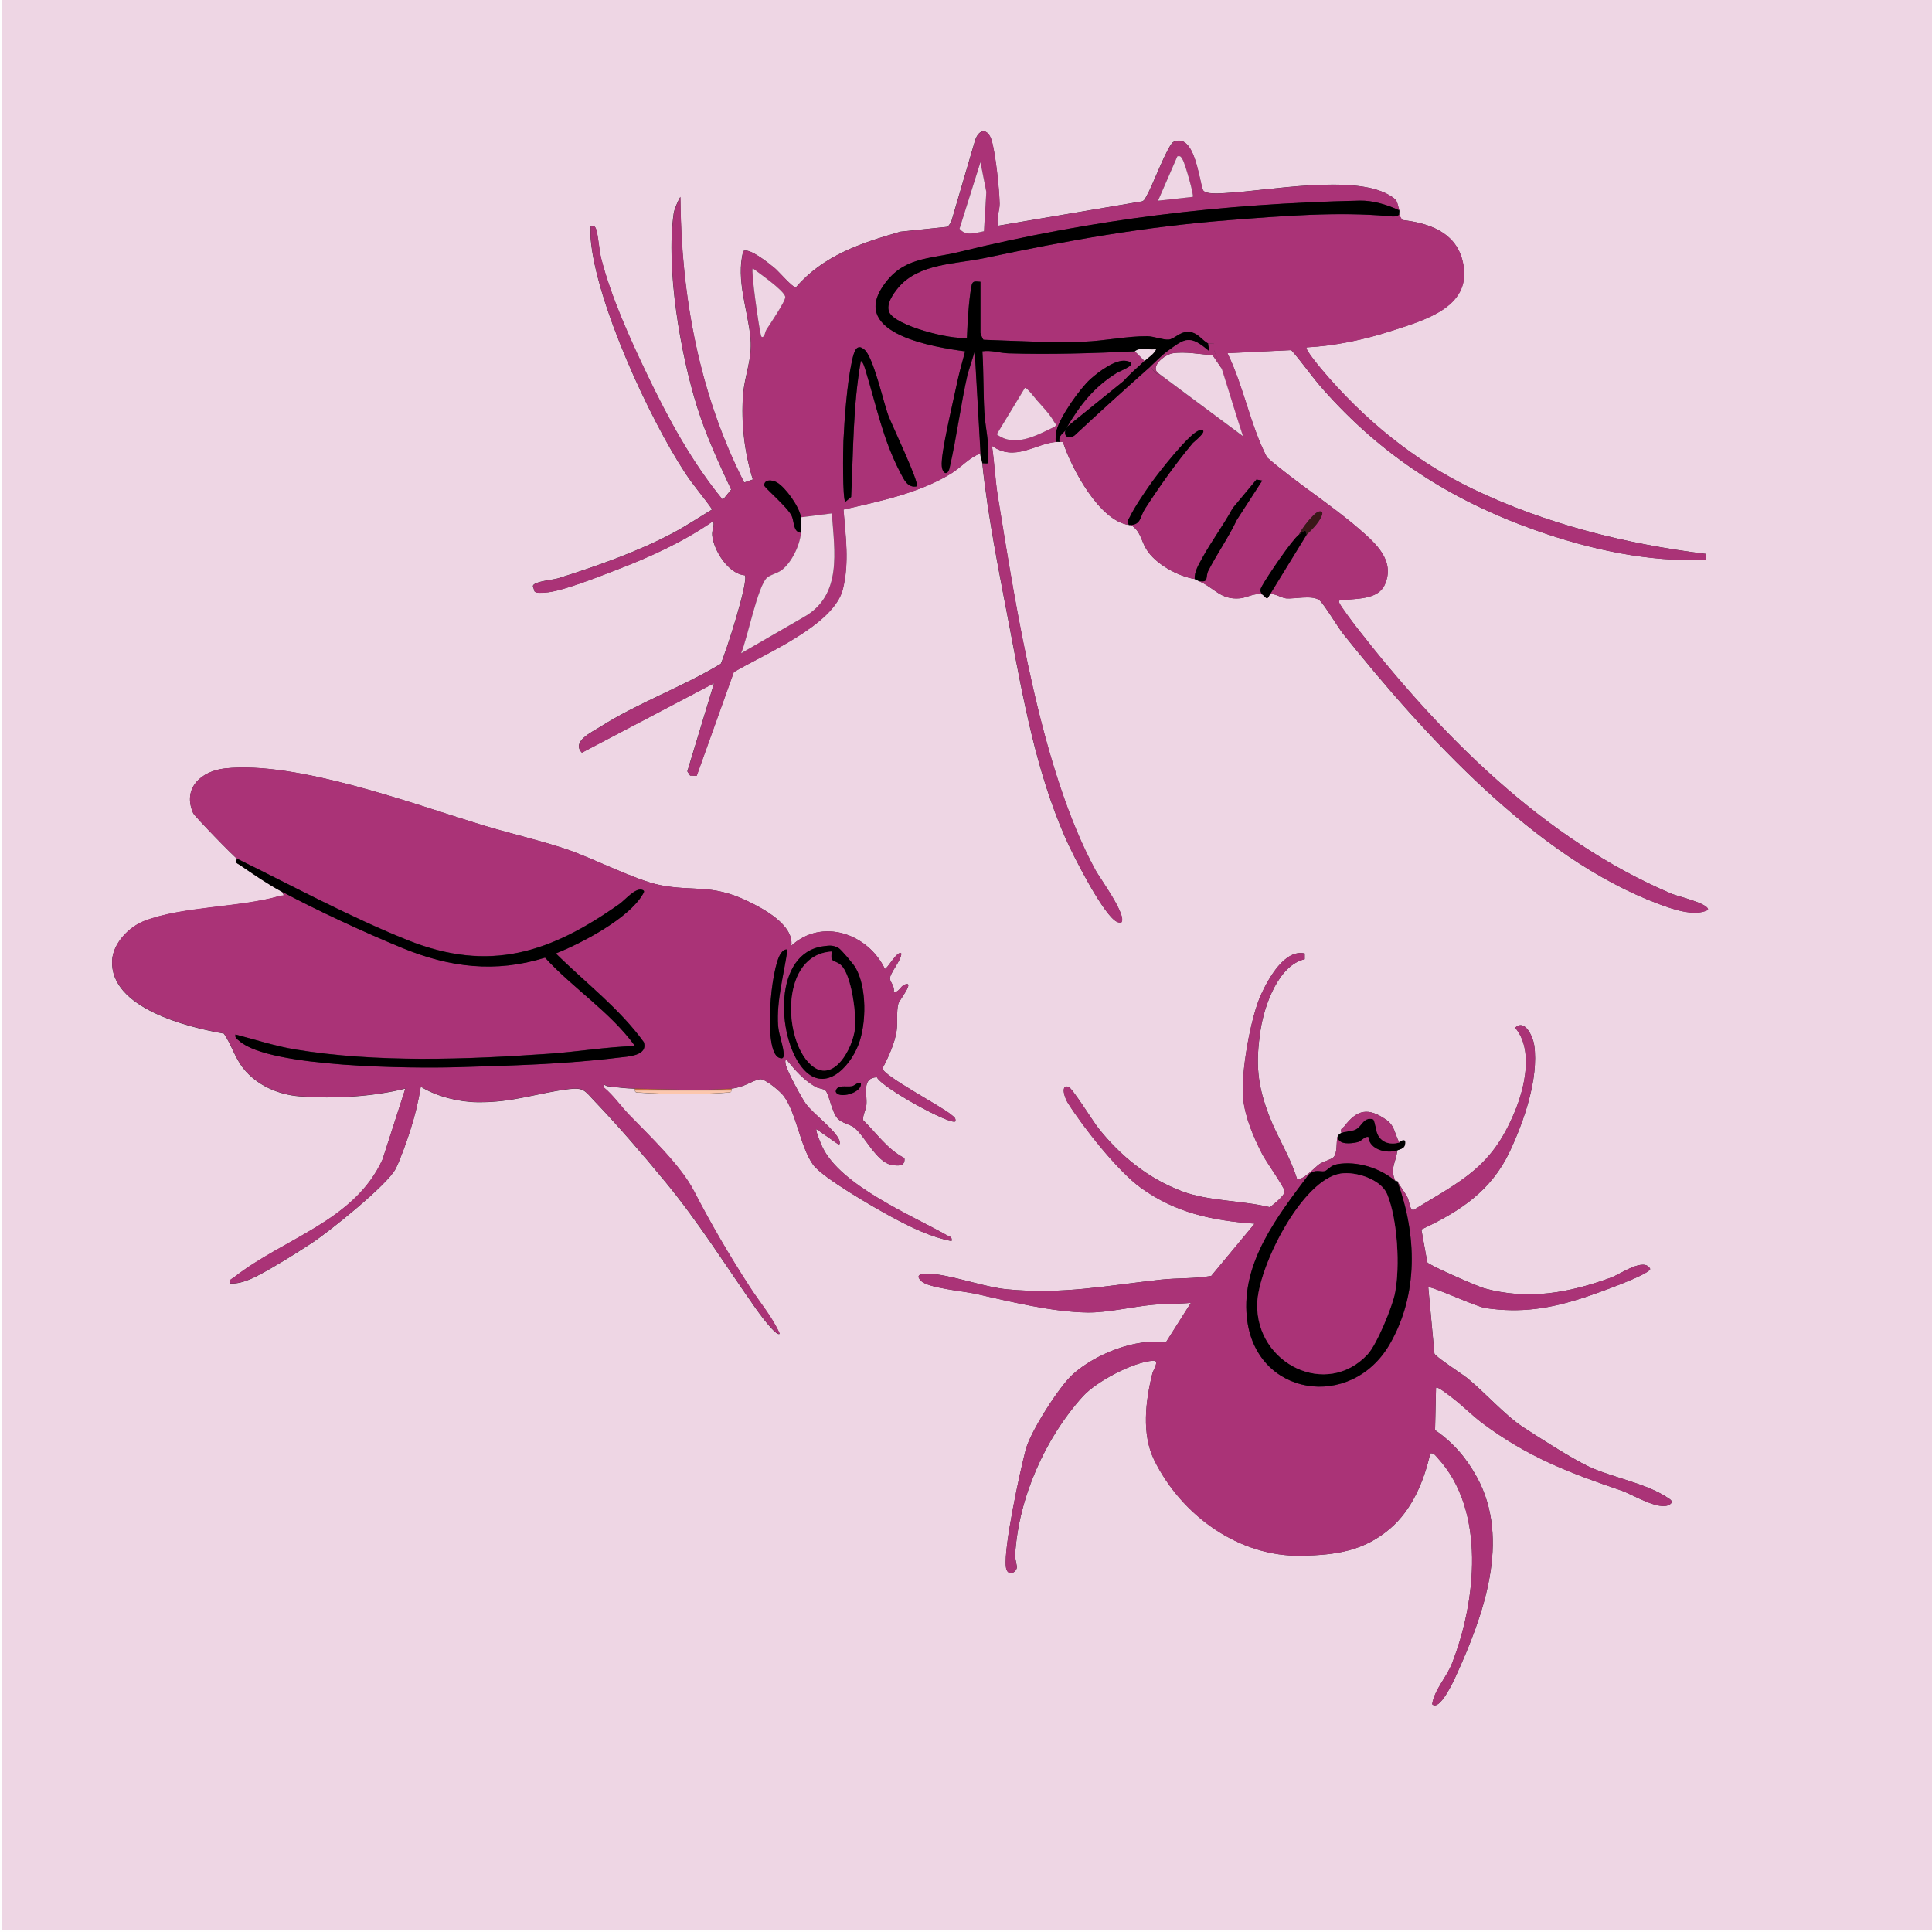 <?xml version="1.0" encoding="UTF-8"?>
<svg id="Layer_1" data-name="Layer 1" xmlns="http://www.w3.org/2000/svg" viewBox="0 0 46.188 46.188">
  <rect x="0" y="0" width="46.188" height="46.188" fill="#333333" stroke="none"/>
  <defs>
    <style>
      .cls-1 {
        fill: #c76f45;
      }

      .cls-2 {
        fill: #a37;
      }

      .cls-3 {
        fill: #fefefe;
      }

      .cls-4 {
        fill: #eed6e4;
      }

      .cls-5 {
        fill: #fcc7ad;
      }

      .cls-6 {
        fill: #3b1719;
      }
    </style>
  </defs>
  <path class="cls-4" d="M.046,0h46.142v46.142H.046s0-46.142,0-46.142ZM33.453,5.029c-.068-.207-.022-.239-.252-.371-.859-.492-2.874-.1-3.878-.045-.13.007-.523.045-.568-.077-.097-.263-.199-1.372-.7-1.145-.135.061-.502,1.047-.63,1.264-.033.056-.054.131-.12.158l-3.45.584c-.041-.175.044-.372.041-.526-.006-.344-.095-1.196-.191-1.516-.088-.292-.299-.287-.394-.002l-.575,1.963-.08.105-1.129.117c-.944.271-1.843.567-2.501,1.332-.074.013-.411-.381-.502-.457-.124-.103-.611-.501-.755-.41-.186.687.117,1.421.173,2.099.041.496-.142.864-.178,1.333-.052.674.033,1.386.232,2.027l-.206.073c-1.076-2.11-1.51-4.467-1.526-6.83-.057.096-.144.292-.159.395-.19,1.326.161,3.362.565,4.644.213.676.511,1.32.809,1.96l-.2.244c-.738-.893-1.308-1.946-1.808-2.99-.409-.852-.867-1.864-1.099-2.777-.054-.213-.065-.524-.124-.706-.02-.063-.063-.091-.129-.078.002.099-.008.2,0,.299.123,1.531,1.407,4.317,2.268,5.622.195.296.437.57.638.86-.312.187-.615.391-.938.563-.838.447-1.837.799-2.746,1.084-.124.039-.576.07-.603.182l.039.129c.04.052.191.032.258.029.382-.019,1.313-.393,1.714-.547.807-.311,1.591-.668,2.299-1.161.039.11-.034.209-.022.34.033.357.385.924.778.955.105.121-.457,1.862-.574,2.117-.911.551-1.987.937-2.879,1.505-.205.131-.697.353-.441.619l3.16-1.661-.639,2.108.067.101.156.005.888-2.48c.715-.424,2.395-1.119,2.607-1.984.157-.64.065-1.259.014-1.901.869-.2,1.805-.391,2.575-.862.235-.144.432-.384.698-.478-.005.08.039.158.046.231.135,1.295.413,2.657.656,3.935.322,1.689.624,3.405,1.321,5.001.195.447.833,1.694,1.175,1.985.047.04.105.07.17.061.149-.163-.514-1.064-.616-1.252-1.301-2.391-1.893-6.216-2.333-8.926-.064-.391-.083-.824-.142-1.219.538.387,1.033-.047,1.522-.092.028-.003.065-.004.092,0,.026.004.065-.014.085.006.201.617.869,1.883,1.576,1.978.014.002.032.001.046,0,.24.153.235.356.369.577.215.356.753.647,1.154.715l.092.046c.38.157.521.458.992.416.177-.016.337-.134.531-.093.021.004.086.093.116.091.031-.002.06-.088.069-.091.102-.041.272.085.392.095.193.016.613-.086.788.04.105.076.447.65.574.81,1.923,2.402,4.588,5.349,7.53,6.451.331.124.864.316,1.19.147.032-.151-.728-.326-.862-.383-3.051-1.292-5.531-3.795-7.533-6.366-.074-.095-.383-.505-.417-.588-.033-.079.022-.062.068-.068.333-.044.854-.007,1.016-.369.259-.579-.219-.994-.614-1.336-.685-.593-1.512-1.107-2.201-1.71-.405-.782-.556-1.695-.946-2.491l1.526-.073c.253.28.478.616.738.912,1.419,1.614,3.079,2.678,5.106,3.395,1.289.456,2.7.769,4.073.703v-.137c-1.923-.237-3.829-.714-5.577-1.553-1.409-.676-2.628-1.683-3.629-2.877-.045-.054-.391-.47-.345-.508.677-.036,1.382-.185,2.028-.394.831-.27,1.983-.587,1.696-1.693-.175-.674-.805-.884-1.431-.958-.021-.012-.073-.114-.079-.139-.007-.027.008-.068,0-.092ZM17.488,26.024c.299-.025.491-.193.68-.223.122-.019.483.292.56.391.309.401.397,1.204.706,1.647.218.313,1.485,1.04,1.883,1.255.448.242.931.479,1.431.576.022-.104-.049-.104-.113-.14-.857-.483-2.536-1.19-2.972-2.103-.031-.064-.173-.395-.144-.433l.53.369c.044-.003.027-.077.015-.107-.104-.252-.617-.622-.797-.865-.103-.14-.457-.795-.484-.946-.006-.034-.024-.109.02-.112.215.26.395.474.69.648.073.043.183.042.237.086.089.073.153.522.295.674.108.115.296.135.402.221.252.203.532.825.889.888.142.025.335.042.305-.165-.403-.202-.665-.594-.988-.908-.008-.127.07-.241.08-.365.023-.274-.118-.638.249-.659.134.26,1.771,1.154,1.878,1.056.018-.087-.043-.111-.096-.158-.225-.196-1.642-.939-1.646-1.11.14-.264.294-.602.337-.898.031-.218-.009-.453.042-.65.019-.073.411-.559.147-.453-.098.04-.134.191-.261.177.038-.121-.074-.23-.086-.311-.019-.13.275-.444.27-.611-.086-.088-.335.37-.392.368-.409-.845-1.505-1.223-2.237-.553.066-.498-.678-.894-1.068-1.078-.853-.404-1.287-.214-2.073-.372-.594-.119-1.621-.655-2.269-.869-.66-.218-1.344-.371-2.009-.575-1.668-.513-4.41-1.528-6.119-1.345-.569.061-1.027.473-.76,1.072.031.069.986,1.058,1.055,1.091-.086.09-.002.105.06.148.315.216.665.457,1.001.637.081.125.047.076-.055.105-.955.277-2.321.244-3.234.596-.369.142-.747.538-.767.944-.056,1.14,1.814,1.597,2.672,1.747.181.263.261.575.463.829.325.409.842.634,1.358.672.818.06,1.725.01,2.517-.186l-.545,1.693c-.671,1.477-2.36,1.883-3.549,2.818-.055.044-.126.053-.105.149.168.01.325-.037.478-.098.332-.133,1.156-.653,1.484-.869.419-.276,1.809-1.391,2.006-1.777.106-.208.269-.668.344-.902.112-.347.198-.7.256-1.06.379.236.913.367,1.359.372.853.009,1.428-.222,2.182-.314.361-.044.383.046.613.287.588.617,1.138,1.257,1.682,1.917.815.987,1.438,1.995,2.173,3.041.043.062.492.69.572.604-.176-.398-.473-.744-.711-1.111-.503-.776-.917-1.488-1.341-2.304-.318-.613-1.067-1.321-1.549-1.82-.202-.209-.37-.459-.598-.648-.01-.124.023-.042.081-.035.234.025.414.053.657.059v.046c.005.057.069.045.112.048.537.042,1.552.051,2.083,0,.043-.004.107.009.112-.048v-.046ZM31.976,27.177c-.034.118.002.38-.092.485-.049.055-.257.11-.341.168-.105.073-.427.429-.539.342-.157-.514-.459-.974-.652-1.47-.295-.757-.339-1.273-.216-2.08.089-.583.427-1.548,1.055-1.691v-.137c-.479-.107-.864.599-1.037.969-.257.551-.497,1.912-.433,2.508.048.446.246.91.448,1.306.101.198.506.76.54.888.028.106-.258.323-.349.395-.663-.162-1.479-.143-2.106-.382-.81-.308-1.463-.839-1.997-1.51-.116-.146-.633-.972-.717-.99-.2-.043-.077.284-.014.384.364.581,1.197,1.638,1.749,2.035.833.6,1.708.782,2.719.857l-1.036,1.248c-.386.071-.803.047-1.202.09-1.298.14-2.339.361-3.691.23-.492-.048-1.139-.281-1.674-.356-.111-.016-.604-.072-.367.16.171.167,1.016.241,1.289.302.827.185,1.837.439,2.692.449.478.005,1.081-.142,1.567-.185.287-.026.608-.017.899-.046l-.6.948c-.728-.109-1.685.279-2.224.762-.331.297-1.012,1.372-1.123,1.794-.142.536-.527,2.33-.477,2.8.027.255.24.152.261.034.011-.059-.045-.21-.039-.318.078-1.35.721-2.795,1.618-3.783.324-.357,1.204-.824,1.685-.854.158-.01,0,.22-.021.303-.165.657-.262,1.455.043,2.074.652,1.322,2.023,2.319,3.532,2.286.814-.018,1.479-.112,2.108-.65.522-.447.811-1.134.959-1.798.09-.015.131.061.183.117,1.152,1.256.914,3.428.338,4.903-.135.345-.42.626-.475.978.175.178.511-.551.561-.661.66-1.443,1.33-3.271.507-4.769-.254-.463-.565-.824-.999-1.123l.023-1.014c.034-.039.307.18.357.217.261.193.495.439.755.633,1.084.808,2.068,1.183,3.326,1.611.254.087.897.492,1.147.332.117-.074.002-.13-.062-.172-.509-.338-1.343-.482-1.887-.743-.407-.195-1.157-.676-1.556-.936-.431-.282-.911-.829-1.332-1.17-.125-.102-.763-.511-.786-.588l-.147-1.583c.059-.043,1.138.462,1.372.496.863.124,1.543.009,2.355-.253.217-.07,1.55-.541,1.579-.682-.144-.29-.703.121-.945.209-.998.362-1.969.543-3.023.253-.153-.042-1.328-.555-1.362-.622l-.141-.785c.915-.428,1.667-.918,2.111-1.86.339-.718.697-1.747.587-2.543-.027-.194-.221-.645-.456-.419.443.525.231,1.433-.014,2.017-.272.647-.584,1.109-1.144,1.532-.397.3-.847.545-1.27.807-.089.024-.103-.216-.148-.304-.069-.131-.171-.251-.239-.384h-.046c-.14-.3.008-.439.046-.738.129-.045.202-.064.184-.23-.079-.034-.122.041-.138.046-.114-.206-.103-.401-.316-.548-.428-.295-.69-.247-.997.158-.034.045-.107.043-.071.159-.037.017-.081.053-.092.092Z"/>
  <polygon class="cls-3" points=".046 0 .046 46.142 46.188 46.142 46.188 46.188 0 46.188 0 0 .046 0"/>
  <path class="cls-2" d="M5.675,20.533c-.068-.033-1.024-1.022-1.055-1.091-.267-.599.192-1.011.76-1.072,1.708-.184,4.451.832,6.119,1.345.665.204,1.349.357,2.009.575.648.214,1.674.75,2.269.869.786.158,1.22-.032,2.073.372.39.185,1.133.58,1.068,1.078.732-.67,1.828-.293,2.237.553.057.002.306-.456.392-.368.005.167-.29.481-.27.611.012.082.124.19.086.311.126.013.162-.138.261-.177.264-.106-.128.38-.147.453-.052.196-.011.431-.042.65-.043.296-.197.634-.337.898.005.171,1.421.914,1.646,1.11.053.046.114.071.096.158-.107.098-1.744-.796-1.878-1.056-.367.021-.226.386-.249.659-.01.124-.088.238-.08.365.323.314.584.706.988.908.03.208-.163.19-.305.165-.357-.063-.637-.685-.889-.888-.106-.086-.295-.106-.402-.221-.142-.152-.206-.601-.295-.674-.054-.044-.164-.043-.237-.086-.295-.174-.475-.388-.69-.648-.043.003-.026.077-.02.112.027.152.381.807.484.946.18.243.693.612.797.865.012.03.029.104-.015.107l-.53-.369c-.029.037.113.368.144.433.437.913,2.115,1.62,2.972,2.103.064.036.135.037.113.14-.5-.097-.983-.334-1.431-.576-.398-.215-1.665-.942-1.883-1.255-.309-.443-.397-1.246-.706-1.647-.076-.099-.437-.41-.56-.391-.189.03-.38.198-.68.223-.683.058-1.606.018-2.307,0-.242-.006-.423-.034-.657-.059-.058-.006-.092-.088-.081.035.228.189.396.439.598.648.482.499,1.231,1.207,1.549,1.82.424.817.838,1.528,1.341,2.304.238.367.535.713.711,1.111-.08.086-.529-.542-.572-.604-.735-1.045-1.359-2.054-2.173-3.041-.544-.66-1.095-1.299-1.682-1.917-.229-.241-.252-.331-.613-.287-.754.092-1.329.323-2.182.314-.446-.005-.98-.136-1.359-.372-.058.36-.144.713-.256,1.06-.075.233-.238.694-.344.902-.197.386-1.587,1.501-2.006,1.777-.328.216-1.152.736-1.484.869-.153.062-.31.108-.478.098-.021-.096.049-.105.105-.149,1.189-.935,2.878-1.341,3.549-2.818l.545-1.693c-.792.196-1.699.246-2.517.186-.517-.038-1.033-.263-1.358-.672-.202-.254-.282-.566-.463-.829-.858-.15-2.728-.607-2.672-1.747.02-.406.398-.801.767-.944.913-.353,2.279-.32,3.234-.596.102-.03.137.02.055-.105.841.451,1.99.982,2.876,1.346,1.132.465,2.226.604,3.417.233.682.744,1.557,1.295,2.151,2.112-.686.021-1.369.137-2.054.185-1.975.138-4.121.22-6.078-.104-.482-.08-.948-.236-1.42-.356-.019.087.044.111.096.157.72.638,4.172.654,5.185.625,1.284-.037,2.599-.072,3.877-.229.224-.027.707-.041.605-.37-.587-.811-1.398-1.421-2.104-2.121.617-.243,1.737-.832,2.076-1.409.033-.056.061-.093-.023-.114-.163-.04-.399.246-.534.342-1.644,1.161-3.099,1.648-5.056.866-1.38-.552-2.749-1.294-4.076-1.946ZM19.692,22.621c-1.218.153-1.117,2.154-.521,2.896.517.644,1.131.027,1.351-.543.194-.502.203-1.374-.072-1.844-.045-.077-.343-.435-.408-.469-.132-.069-.21-.058-.351-.04ZM18.826,22.702c-.078-.015-.121.04-.16.094-.237.331-.425,2.323-.046,2.489.071.031.115.024.116-.069.002-.186-.119-.477-.134-.697-.041-.598.14-1.228.224-1.817ZM20.579,25.886c-.089-.016-.139.068-.217.083-.133.025-.358-.052-.383.124.046.192.652.039.599-.207Z"/>
  <path class="cls-2" d="M33.453,5.122c.006.025.058.127.079.139.626.074,1.256.284,1.431.958.287,1.106-.865,1.423-1.696,1.693-.646.21-1.351.358-2.028.394-.045.038.3.454.345.508,1.002,1.194,2.221,2.201,3.629,2.877,1.748.839,3.654,1.316,5.576,1.553v.137c-1.373.066-2.784-.247-4.073-.703-2.027-.717-3.687-1.781-5.106-3.395-.26-.296-.485-.632-.738-.912l-1.526.073c.39.796.541,1.709.946,2.491.69.602,1.516,1.117,2.201,1.71.395.342.872.757.614,1.336-.162.362-.683.325-1.016.369-.047.006-.101-.011-.068.068.034.082.343.493.417.588,2.002,2.571,4.482,5.074,7.533,6.366.134.057.894.231.862.383-.326.169-.859-.023-1.19-.147-2.942-1.102-5.606-4.049-7.53-6.451-.128-.16-.469-.734-.574-.81-.175-.126-.595-.023-.788-.04-.12-.01-.29-.136-.392-.095l.877-1.43c.122-.115.272-.266.344-.417.027-.057.071-.156-.045-.137-.127.021-.43.428-.484.554-.17.129-.757,1.001-.879,1.222-.048.088-.061.121.002.208-.194-.041-.354.077-.531.093-.471.042-.612-.259-.992-.416.264.049.152-.088.235-.249.212-.411.482-.793.68-1.212l.607-.938-.138-.025-.568.682c-.222.41-.511.794-.733,1.202-.081.149-.186.32-.176.494-.4-.068-.939-.359-1.154-.715-.133-.221-.129-.424-.369-.577.244-.018.216-.204.332-.383.347-.536.737-1.088,1.147-1.578.014-.017.433-.348.159-.301-.219.038-.986,1.022-1.149,1.251-.161.227-.4.577-.519.821-.035.072-.091.101-.016.19-.707-.096-1.375-1.361-1.576-1.978-.02-.02-.06-.002-.085-.006-.042-.149.108-.22.138-.277-.042.179.119.205.227.114.593-.553,1.199-1.1,1.803-1.637.075.074.11.187.231.185l1.984,1.476c-.176-.535-.335-1.078-.508-1.615-.054-.168-.122-.266-.172-.406-.021-.06,0-.17-.017-.191s-.111.009-.134-.003c-.151-.077-.252-.276-.484-.279-.201-.002-.327.176-.464.185-.129.009-.359-.08-.506-.081-.472-.005-1.036.114-1.52.131-.799.028-1.599-.018-2.396-.046-.02-.006-.075-.152-.075-.164v-1.223c-.15-.009-.192-.029-.219.125-.065.38-.087.826-.104,1.213-.369.056-1.72-.285-1.858-.613-.082-.193.098-.442.22-.587.488-.58,1.372-.559,2.063-.705,2.009-.425,3.81-.749,5.874-.909,1.226-.095,2.575-.204,3.784-.093.075.007.206.028.253-.046Z"/>
  <path class="cls-2" d="M33.407,28.239c.068.133.17.253.239.384.046.087.06.328.148.304.423-.262.873-.507,1.27-.807.56-.424.873-.885,1.144-1.532.245-.584.457-1.492.014-2.017.235-.226.429.226.456.419.111.795-.248,1.825-.587,2.543-.444.941-1.197,1.432-2.111,1.86l.141.785c.033.067,1.208.58,1.362.622,1.054.29,2.025.109,3.023-.253.242-.088.801-.499.945-.209-.029.142-1.362.612-1.579.682-.812.263-1.492.377-2.355.253-.234-.034-1.313-.539-1.372-.496l.147,1.583c.023.077.66.486.786.588.421.342.901.889,1.332,1.17.398.26,1.148.741,1.556.936.544.261,1.379.404,1.887.743.064.042.178.098.062.172-.25.159-.893-.246-1.147-.332-1.258-.428-2.242-.803-3.326-1.611-.26-.194-.493-.439-.755-.633-.049-.037-.323-.256-.357-.217l-.023,1.014c.434.299.745.661.999,1.123.823,1.498.153,3.326-.507,4.769-.05.11-.386.839-.561.661.054-.352.34-.633.475-.978.576-1.475.814-3.647-.338-4.903-.052-.056-.092-.132-.183-.117-.148.663-.437,1.351-.959,1.798-.629.538-1.294.632-2.108.65-1.509.033-2.88-.963-3.532-2.286-.305-.619-.208-1.417-.043-2.074.021-.083.179-.313.021-.303-.481.03-1.361.497-1.685.854-.897.988-1.541,2.434-1.618,3.783-.006.109.05.26.039.318-.021.118-.234.22-.261-.034-.05-.471.335-2.264.477-2.8.112-.422.793-1.497,1.123-1.794.538-.483,1.496-.871,2.224-.762l.6-.948c-.292.029-.612.02-.899.046-.486.044-1.089.191-1.567.185-.856-.01-1.865-.264-2.692-.449-.273-.061-1.118-.135-1.289-.302-.237-.232.256-.176.367-.16.535.075,1.182.308,1.674.356,1.352.131,2.393-.09,3.691-.23.399-.043.816-.019,1.202-.09l1.036-1.248c-1.012-.075-1.886-.257-2.719-.857-.551-.397-1.384-1.454-1.749-2.035-.063-.1-.185-.427.014-.384.085.018.601.844.717.99.534.671,1.187,1.202,1.997,1.51.628.239,1.444.22,2.106.382.091-.072.378-.289.349-.395-.034-.127-.439-.69-.54-.888-.202-.396-.4-.859-.448-1.306-.064-.597.176-1.957.433-2.508.173-.371.558-1.076,1.038-.969v.137c-.629.143-.967,1.108-1.056,1.691-.123.807-.079,1.323.216,2.08.193.496.495.956.652,1.47.111.087.434-.269.539-.342.085-.059.292-.113.341-.168.093-.104.058-.366.092-.485.03.199.319.164.475.129.109-.024.153-.133.263-.129.024.304.436.412.693.323-.039.3-.186.438-.046.738-.355-.312-.925-.492-1.396-.404-.158.029-.229.149-.297.166-.097.023-.229-.059-.38.081-.736.982-1.613,2.094-1.479,3.411.193,1.9,2.491,2.24,3.414.647.695-1.2.649-2.623.184-3.899Z"/>
  <path class="cls-2" d="M23.44,10.843c-.267.094-.464.335-.698.478-.77.471-1.706.662-2.575.862.051.642.143,1.261-.014,1.901-.212.865-1.892,1.56-2.607,1.984l-.888,2.48-.156-.005-.067-.101.639-2.108-3.16,1.661c-.256-.266.236-.489.441-.619.891-.568,1.968-.954,2.879-1.505.117-.255.679-1.996.574-2.117-.394-.031-.745-.598-.778-.955-.012-.131.061-.23.022-.34-.709.493-1.493.851-2.299,1.161-.401.154-1.332.528-1.714.547-.067.003-.218.023-.258-.029l-.039-.129c.027-.111.48-.143.603-.182.909-.285,1.908-.637,2.746-1.084.323-.172.626-.376.938-.563-.202-.29-.443-.565-.638-.86-.861-1.305-2.146-4.091-2.268-5.622-.008-.099.002-.2,0-.299.066-.013.108.015.129.078.059.182.07.493.124.706.232.912.691,1.924,1.099,2.777.5,1.044,1.07,2.097,1.808,2.99l.2-.244c-.298-.641-.597-1.284-.809-1.96-.403-1.282-.755-3.318-.565-4.644.015-.103.102-.299.159-.395.015,2.363.449,4.72,1.526,6.83l.206-.073c-.199-.641-.284-1.353-.232-2.027.036-.469.219-.837.178-1.333-.056-.679-.359-1.412-.173-2.099.144-.091.63.307.755.41.091.076.428.47.502.457.657-.766,1.557-1.061,2.501-1.332l1.129-.117.08-.105.575-1.963c.095-.286.306-.291.394.002.096.32.185,1.172.191,1.516.003.154-.083.351-.041.526l3.45-.584c.066-.027.087-.103.12-.158.128-.218.495-1.203.63-1.264.501-.227.603.882.7,1.145.045.123.438.085.568.077,1.004-.055,3.018-.447,3.878.045.23.132.184.163.252.371-.282-.134-.634-.24-.948-.233-3.303.074-6.377.442-9.572,1.226-.738.181-1.36.112-1.838.838-.746,1.13,1.249,1.441,1.977,1.539-.078.286-.158.576-.217.867-.077.381-.37,1.58-.341,1.878.018.185.141.235.186.043.171-.739.264-1.503.432-2.244l.17-.545.139,2.445ZM28.516,4.706c.034-.031-.184-.797-.242-.889-.036-.057-.041-.098-.127-.08l-.462,1.061.831-.092ZM23.523,5.528l.057-.939-.14-.713-.501,1.592c.155.187.384.097.584.06ZM18.271,8.029c.006-.006.023-.104.054-.152.081-.125.47-.698.448-.784-.042-.162-.624-.561-.778-.679-.046.063.143,1.373.185,1.546.013.054.012.147.091.069ZM21.917,11.627c.073-.073-.603-1.484-.681-1.695-.12-.324-.362-1.433-.585-1.584-.044-.03-.078-.059-.135-.04-.092.027-.135.265-.155.356-.11.509-.173,1.349-.197,1.88-.009.193-.025,1.399.046,1.453l.138-.115c.053-1.088.041-2.178.232-3.252.062.025.104.2.125.267.255.834.404,1.612.821,2.408.085.162.175.367.391.323ZM19.149,12.735c-.022.294-.223.719-.464.897-.099.073-.252.104-.337.171-.231.181-.479,1.474-.63,1.816l1.492-.862c.935-.518.741-1.579.678-2.483l-.738.093c-.034-.246-.366-.712-.574-.833-.11-.064-.307-.081-.304.072,0,.049.558.518.657.729.063.134.03.389.222.401Z"/>
  <path class="cls-2" d="M27.131,8.398l.231.231c-.173.158-.349.311-.507.485l-1.339,1.084c.319-.531.639-.943,1.185-1.283.075-.047.576-.222.221-.286-.253-.046-.667.266-.855.437-.253.229-.725.899-.808,1.223-.024.092-.026.185-.02.279-.489.045-.984.479-1.522.092.059.395.078.828.142,1.219.44,2.71,1.032,6.535,2.333,8.926.102.188.766,1.089.616,1.252-.064.008-.123-.021-.17-.061-.343-.291-.98-1.538-1.175-1.985-.697-1.595-.999-3.312-1.321-5.001-.244-1.278-.521-2.64-.656-3.935.162.006.127.028.138-.113.03-.37-.071-.744-.092-1.11-.027-.481-.016-.972-.047-1.453.212-.032.414.042.621.049,1.001.031,2.028-.002,3.024-.048ZM24.797,9.578c-.041-.046-.256-.331-.295-.304l-.672,1.108c.437.328.967.018,1.389-.184.052-.048,0-.08-.022-.12-.099-.179-.265-.348-.399-.501Z"/>
  <path d="M33.453,5.029c.008.024-.007.065,0,.092-.046.074-.178.053-.253.046-1.209-.112-2.558-.002-3.784.093-2.064.16-3.865.484-5.874.909-.692.146-1.575.125-2.063.705-.122.145-.301.395-.22.587.139.328,1.49.67,1.858.613.018-.387.039-.833.104-1.213.027-.155.068-.134.219-.125v1.223c0,.012.055.159.075.164.797.028,1.597.074,2.396.046.484-.017,1.048-.136,1.52-.131.146.002.377.09.506.081.137-.009.263-.187.464-.185.231.002.333.201.484.279l.023.184c-.472-.4-.568-.315-1.009.009-.138.101-.274.25-.399.361-.604.536-1.21,1.084-1.803,1.637-.108.091-.269.065-.227-.114.016-.03.029-.063.046-.092l1.339-1.084c.158-.174.334-.327.507-.485.094-.086.217-.156.277-.276-.131.006-.265-.01-.396-.002-.059.004-.106.048-.112.048-.996.046-2.023.08-3.024.048-.207-.006-.409-.08-.621-.049.031.482.02.972.047,1.453.021.367.122.74.092,1.11-.011.141.023.119-.138.113-.008-.073-.052-.151-.046-.231l-.139-2.445-.17.545c-.168.741-.261,1.505-.432,2.244-.044.192-.167.142-.186-.043-.029-.298.263-1.497.341-1.878.059-.291.138-.581.217-.867-.728-.098-2.722-.408-1.977-1.539.479-.726,1.101-.657,1.838-.838,3.195-.784,6.269-1.152,9.572-1.226.313-.007.666.1.948.233Z"/>
  <path d="M5.675,20.533c1.326.651,2.696,1.394,4.076,1.946,1.958.783,3.412.296,5.056-.866.135-.095.371-.382.534-.342.084.021.056.058.023.114-.338.577-1.459,1.166-2.076,1.409.707.7,1.517,1.31,2.104,2.121.102.329-.381.342-.605.37-1.278.157-2.593.192-3.877.229-1.013.029-4.465.013-5.185-.625-.052-.046-.114-.07-.096-.157.472.12.937.276,1.42.356,1.957.324,4.103.242,6.078.104.685-.048,1.368-.163,2.054-.185-.594-.816-1.469-1.368-2.151-2.112-1.19.371-2.285.232-3.417-.233-.886-.364-2.034-.895-2.876-1.346-.336-.18-.686-.421-1.001-.637-.062-.043-.146-.058-.06-.148Z"/>
  <path d="M33.36,28.239h.046c.464,1.277.511,2.699-.184,3.899-.923,1.593-3.221,1.253-3.414-.647-.134-1.317.743-2.429,1.479-3.411.151-.14.283-.057.38-.081.068-.017.139-.136.297-.166.472-.087,1.042.092,1.396.404ZM32.698,32.375c.218-.236.583-1.123.649-1.45.129-.636.065-1.769-.184-2.374-.147-.357-.751-.552-1.115-.494-.93.148-1.975,2.249-1.992,3.119-.027,1.433,1.662,2.259,2.642,1.199Z"/>
  <path d="M28.562,13.842c-.011-.174.095-.345.176-.494.222-.408.511-.792.733-1.202l.568-.682.138.025-.607.938c-.198.419-.468.801-.68,1.212-.083.161.029.298-.235.249l-.092-.046Z"/>
  <path d="M25.239,10.566c-.006-.094-.003-.187.02-.279.083-.324.555-.994.808-1.223.188-.17.602-.482.855-.437.355.064-.146.239-.221.286-.546.34-.867.752-1.185,1.283-.018.029-.03.062-.046.092-.031.057-.18.127-.138.277-.027-.004-.065-.003-.092,0Z"/>
  <path d="M26.993,12.551c-.075-.089-.019-.117.016-.19.119-.245.358-.594.519-.821.162-.229.93-1.213,1.149-1.251.274-.047-.145.284-.159.301-.41.49-.8,1.042-1.147,1.578-.116.18-.088.365-.332.383-.014.001-.032.002-.046,0Z"/>
  <path d="M32.068,27.085c.091-.04.217-.034.32-.074.179-.07.196-.318.437-.252.041.011.072.281.11.359.103.214.322.252.517.198.017-.005.06-.08.138-.046.018.166-.055.186-.184.23-.257.089-.669-.019-.693-.323-.11-.005-.154.105-.263.129-.155.035-.445.07-.475-.129.011-.039.055-.076.092-.092Z"/>
  <path class="cls-2" d="M32.068,27.085c-.036-.116.037-.114.071-.159.307-.405.569-.453.997-.158.213.147.202.341.316.548-.195.054-.414.016-.517-.198-.038-.078-.069-.347-.11-.359-.241-.067-.259.181-.437.252-.103.041-.229.034-.32.074Z"/>
  <path d="M31.053,12.781c.048-.036.101-.091.161-.093l.024.093-.877,1.43c-.009.004-.038.089-.069.091-.029.002-.095-.087-.116-.091-.064-.087-.05-.121-.002-.208.122-.222.709-1.093.879-1.222Z"/>
  <path class="cls-1" d="M17.488,26.024v.046h-2.307v-.046c.701.018,1.624.058,2.307,0Z"/>
  <path class="cls-5" d="M17.488,26.07c-.005.058-.069.044-.112.048-.53.051-1.545.042-2.083,0-.043-.003-.107.009-.112-.048h2.307Z"/>
  <path d="M19.692,22.621c.142-.018.219-.029.351.04.065.034.362.391.408.469.275.47.265,1.342.072,1.844-.22.57-.834,1.187-1.351.543-.596-.742-.697-2.743.521-2.896ZM19.887,22.748c-1.226.066-1.174,2.084-.508,2.7.539.5,1.017-.394,1.063-.878.031-.328-.086-1.282-.343-1.503-.152-.131-.262-.03-.211-.32Z"/>
  <path d="M18.826,22.702c-.084.589-.265,1.218-.224,1.817.015.221.136.511.134.697,0,.093-.045.099-.116.069-.378-.165-.191-2.158.046-2.489.039-.054.082-.109.16-.094Z"/>
  <path d="M20.579,25.886c.053.246-.553.399-.599.207.025-.176.25-.099.383-.124.078-.015.128-.099.217-.083Z"/>
  <path class="cls-4" d="M27.731,8.951c-.286-.158.102-.473.303-.505.298-.048.656.026.955.044l.219.323c.172.536.331,1.079.508,1.615l-1.984-1.476Z"/>
  <path class="cls-2" d="M27.5,8.767c.125-.111.261-.259.399-.361.441-.324.537-.409,1.009-.009l-.023-.184c.023.012.117-.019.134.003s-.005.131.017.191c.05.14.118.238.172.406l-.219-.323c-.3-.018-.658-.092-.955-.044-.2.032-.588.347-.303.505-.121.002-.156-.111-.231-.185Z"/>
  <path class="cls-6" d="M31.053,12.781c.054-.126.357-.534.484-.554.115-.019.072.08.045.137-.072.152-.223.302-.344.417l-.024-.093c-.06.002-.114.057-.161.093Z"/>
  <path class="cls-4" d="M19.149,12.366l.738-.093c.063.904.257,1.966-.678,2.483l-1.492.862c.15-.342.399-1.635.63-1.816.085-.066.238-.098.337-.171.241-.178.442-.602.464-.897.008-.102.013-.273,0-.369Z"/>
  <path d="M21.917,11.627c-.217.043-.306-.161-.391-.323-.417-.797-.567-1.575-.821-2.408-.02-.066-.062-.241-.125-.267-.19,1.074-.179,2.165-.232,3.252l-.138.115c-.071-.053-.055-1.26-.046-1.453.024-.531.087-1.371.197-1.88.02-.091.062-.329.155-.356.058-.018.092.011.135.04.223.151.465,1.26.585,1.584.078.211.754,1.622.681,1.695Z"/>
  <path class="cls-4" d="M18.271,8.029c-.078.078-.078-.015-.091-.069-.042-.173-.231-1.483-.185-1.546.153.118.736.517.778.679.022.086-.367.659-.448.784-.031.048-.048.147-.054.152Z"/>
  <path class="cls-4" d="M23.523,5.528c-.2.037-.43.128-.584-.06l.501-1.592.14.713-.057.939Z"/>
  <path class="cls-4" d="M28.516,4.706l-.831.092.462-1.061c.086-.018.09.023.127.08.058.092.276.857.242.889Z"/>
  <path d="M19.149,12.366c.013.096.008.268,0,.369-.192-.012-.159-.267-.222-.401-.099-.211-.656-.679-.657-.729-.002-.153.194-.137.304-.072.208.121.54.587.574.833Z"/>
  <path class="cls-4" d="M24.797,9.578c.134.153.301.322.399.501.022.04.074.072.022.12-.422.202-.952.511-1.389.184l.672-1.108c.04-.027.255.257.295.304Z"/>
  <path class="cls-4" d="M27.131,8.398c.006,0,.052-.044.112-.048.131-.008.265.008.396.002-.06.121-.183.191-.277.276l-.231-.231Z"/>
  <path class="cls-2" d="M32.698,32.375c-.98,1.061-2.67.234-2.642-1.199.017-.871,1.062-2.971,1.992-3.119.364-.058.969.137,1.115.494.249.605.313,1.738.184,2.374-.067.328-.431,1.214-.649,1.45Z"/>
  <path class="cls-2" d="M19.887,22.748c-.051.29.059.189.211.32.257.222.374,1.175.343,1.503-.045.483-.523,1.377-1.063.878-.666-.617-.717-2.634.508-2.7Z"/>
</svg>